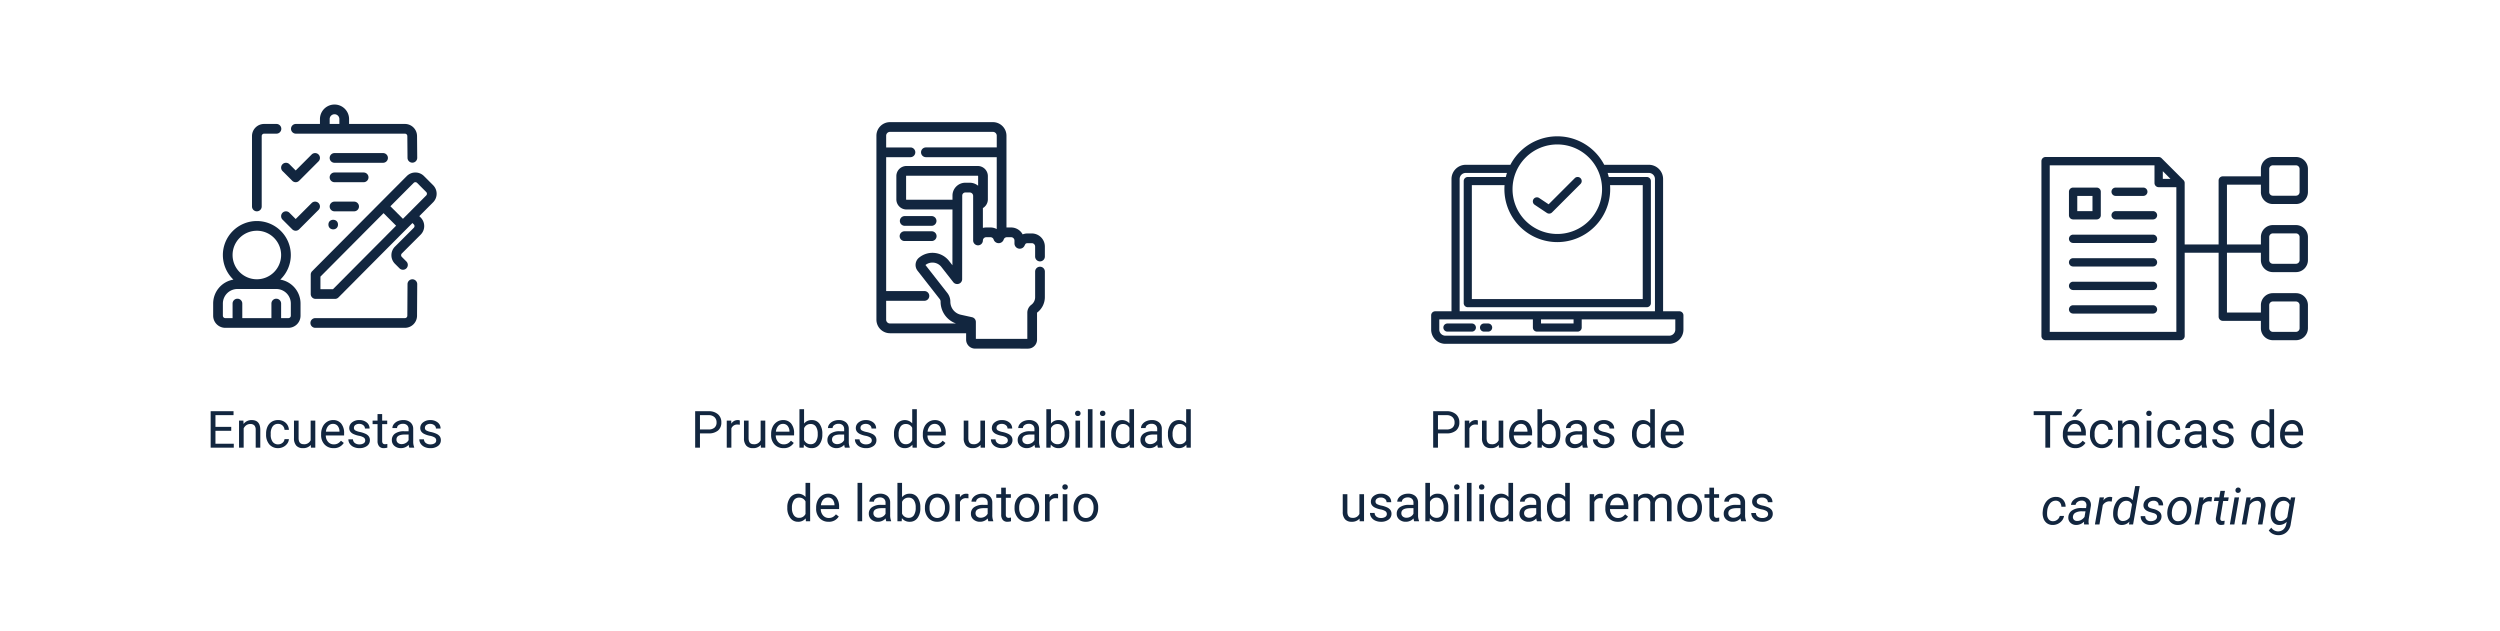 <svg xmlns="http://www.w3.org/2000/svg" xmlns:xlink="http://www.w3.org/1999/xlink" width="781" height="197" viewBox="0 0 781 197">
  <defs>
    <filter id="Trazado_634273" x="193" y="0" width="203" height="197" filterUnits="userSpaceOnUse">
      <feOffset dy="3" input="SourceAlpha"/>
      <feGaussianBlur stdDeviation="3" result="blur"/>
      <feFlood flood-opacity="0.161"/>
      <feComposite operator="in" in2="blur"/>
      <feComposite in="SourceGraphic"/>
    </filter>
    <filter id="Trazado_634270" x="385" y="0" width="203" height="197" filterUnits="userSpaceOnUse">
      <feOffset dy="3" input="SourceAlpha"/>
      <feGaussianBlur stdDeviation="3" result="blur-2"/>
      <feFlood flood-opacity="0.161"/>
      <feComposite operator="in" in2="blur-2"/>
      <feComposite in="SourceGraphic"/>
    </filter>
    <filter id="Trazado_634269" x="578" y="0" width="203" height="197" filterUnits="userSpaceOnUse">
      <feOffset dy="3" input="SourceAlpha"/>
      <feGaussianBlur stdDeviation="3" result="blur-3"/>
      <feFlood flood-opacity="0.161"/>
      <feComposite operator="in" in2="blur-3"/>
      <feComposite in="SourceGraphic"/>
    </filter>
    <filter id="Trazado_634275" x="0" y="0" width="203" height="197" filterUnits="userSpaceOnUse">
      <feOffset dy="3" input="SourceAlpha"/>
      <feGaussianBlur stdDeviation="3" result="blur-4"/>
      <feFlood flood-opacity="0.161"/>
      <feComposite operator="in" in2="blur-4"/>
      <feComposite in="SourceGraphic"/>
    </filter>
  </defs>
  <g id="Grupo_1034306" data-name="Grupo 1034306" transform="translate(-606 -6329.465)">
    <g transform="matrix(1, 0, 0, 1, 606, 6329.46)" filter="url(#Trazado_634273)">
      <path id="Trazado_634273-2" data-name="Trazado 634273" d="M13,0H172a13,13,0,0,1,13,13V166a13,13,0,0,1-13,13H13A13,13,0,0,1,0,166V13A13,13,0,0,1,13,0Z" transform="translate(202 6)" fill="#fff"/>
    </g>
    <g transform="matrix(1, 0, 0, 1, 606, 6329.46)" filter="url(#Trazado_634270)">
      <path id="Trazado_634270-2" data-name="Trazado 634270" d="M13,0H172a13,13,0,0,1,13,13V166a13,13,0,0,1-13,13H13A13,13,0,0,1,0,166V13A13,13,0,0,1,13,0Z" transform="translate(394 6)" fill="#fff"/>
    </g>
    <g transform="matrix(1, 0, 0, 1, 606, 6329.46)" filter="url(#Trazado_634269)">
      <path id="Trazado_634269-2" data-name="Trazado 634269" d="M13,0H172a13,13,0,0,1,13,13V166a13,13,0,0,1-13,13H13A13,13,0,0,1,0,166V13A13,13,0,0,1,13,0Z" transform="translate(587 6)" fill="#fff"/>
    </g>
    <path id="Trazado_634271" data-name="Trazado 634271" d="M35.223,10.547V15h-1.5V3.625h4.2a4.215,4.215,0,0,1,2.926.953A3.231,3.231,0,0,1,41.9,7.1a3.189,3.189,0,0,1-1.035,2.551,4.4,4.4,0,0,1-2.965.895Zm0-1.227h2.7a2.7,2.7,0,0,0,1.844-.567,2.075,2.075,0,0,0,.641-1.64,2.143,2.143,0,0,0-.641-1.628A2.525,2.525,0,0,0,38,4.852H35.223ZM47.676,7.844a4.331,4.331,0,0,0-.711-.055A1.9,1.9,0,0,0,45.035,9v6H43.59V6.547H45l.023.977a2.251,2.251,0,0,1,2.016-1.133,1.477,1.477,0,0,1,.641.109Zm6.547,6.32a3.07,3.07,0,0,1-2.477.992,2.628,2.628,0,0,1-2.059-.785,3.4,3.4,0,0,1-.715-2.324v-5.5h1.445v5.461q0,1.922,1.563,1.922a2.163,2.163,0,0,0,2.2-1.234V6.547h1.445V15H54.254Zm7.109.992a3.693,3.693,0,0,1-2.8-1.129,4.19,4.19,0,0,1-1.078-3.02v-.266a5.073,5.073,0,0,1,.48-2.246,3.748,3.748,0,0,1,1.344-1.547,3.378,3.378,0,0,1,1.871-.559,3.166,3.166,0,0,1,2.563,1.086,4.7,4.7,0,0,1,.914,3.109v.6H58.9a3,3,0,0,0,.73,2.02,2.3,2.3,0,0,0,1.777.77,2.517,2.517,0,0,0,1.3-.312,3.259,3.259,0,0,0,.93-.828l.883.688A3.55,3.55,0,0,1,61.332,15.156Zm-.18-7.578a1.928,1.928,0,0,0-1.469.637A3.1,3.1,0,0,0,58.949,10h4.234V9.891a2.753,2.753,0,0,0-.594-1.707A1.815,1.815,0,0,0,61.152,7.578Zm12.3,3.289a5.026,5.026,0,0,1-.891,3.113,2.846,2.846,0,0,1-2.391,1.176A2.947,2.947,0,0,1,67.7,14.023l-.07.977H66.3V3h1.445V7.477A2.93,2.93,0,0,1,70.16,6.391a2.863,2.863,0,0,1,2.418,1.164,5.177,5.177,0,0,1,.879,3.188ZM72.012,10.7a3.906,3.906,0,0,0-.57-2.281,1.888,1.888,0,0,0-1.641-.8,2.122,2.122,0,0,0-2.055,1.328V12.6a2.181,2.181,0,0,0,2.07,1.328,1.878,1.878,0,0,0,1.617-.8A4.153,4.153,0,0,0,72.012,10.7ZM80.5,15a3.036,3.036,0,0,1-.2-.891,3.225,3.225,0,0,1-2.406,1.047,2.984,2.984,0,0,1-2.051-.707,2.288,2.288,0,0,1-.8-1.793,2.39,2.39,0,0,1,1-2.051,4.733,4.733,0,0,1,2.824-.73H80.27V9.211A1.623,1.623,0,0,0,79.816,8a1.821,1.821,0,0,0-1.336-.449,2.108,2.108,0,0,0-1.3.391,1.151,1.151,0,0,0-.523.945H75.207a2,2,0,0,1,.449-1.223,3.066,3.066,0,0,1,1.219-.934,4.1,4.1,0,0,1,1.691-.344,3.342,3.342,0,0,1,2.289.73,2.635,2.635,0,0,1,.859,2.012v3.891a4.757,4.757,0,0,0,.3,1.852V15Zm-2.4-1.1a2.54,2.54,0,0,0,1.289-.352,2.127,2.127,0,0,0,.883-.914V10.9H79.137q-2.656,0-2.656,1.555a1.316,1.316,0,0,0,.453,1.063A1.742,1.742,0,0,0,78.1,13.9Zm10.8-1.141a1.064,1.064,0,0,0-.441-.91,4.249,4.249,0,0,0-1.539-.559,7.277,7.277,0,0,1-1.742-.562,2.479,2.479,0,0,1-.953-.781,1.869,1.869,0,0,1-.309-1.078A2.193,2.193,0,0,1,84.8,7.109a3.432,3.432,0,0,1,2.246-.719,3.532,3.532,0,0,1,2.332.742,2.357,2.357,0,0,1,.895,1.9H88.816a1.3,1.3,0,0,0-.5-1.023,1.888,1.888,0,0,0-1.27-.43,1.976,1.976,0,0,0-1.234.344,1.082,1.082,0,0,0-.445.9.877.877,0,0,0,.414.789,5.1,5.1,0,0,0,1.5.508,7.8,7.8,0,0,1,1.754.578,2.558,2.558,0,0,1,1,.809,1.988,1.988,0,0,1,.324,1.152,2.163,2.163,0,0,1-.906,1.816,3.8,3.8,0,0,1-2.352.684,4.257,4.257,0,0,1-1.8-.359,2.922,2.922,0,0,1-1.223-1,2.42,2.42,0,0,1-.441-1.395h1.445a1.5,1.5,0,0,0,.582,1.152,2.258,2.258,0,0,0,1.434.426,2.331,2.331,0,0,0,1.316-.332A1.02,1.02,0,0,0,88.9,12.758ZM95.84,10.7a4.952,4.952,0,0,1,.922-3.129,3.137,3.137,0,0,1,4.766-.168V3h1.445V15h-1.328l-.07-.906a2.943,2.943,0,0,1-2.414,1.063,2.887,2.887,0,0,1-2.395-1.2,5.008,5.008,0,0,1-.926-3.141Zm1.445.164a3.749,3.749,0,0,0,.594,2.25,1.92,1.92,0,0,0,1.641.813,2.108,2.108,0,0,0,2.008-1.234V8.813a2.125,2.125,0,0,0-1.992-1.2,1.929,1.929,0,0,0-1.656.82A4.128,4.128,0,0,0,97.285,10.867Zm11.438,4.289a3.693,3.693,0,0,1-2.8-1.129,4.19,4.19,0,0,1-1.078-3.02v-.266a5.073,5.073,0,0,1,.48-2.246,3.748,3.748,0,0,1,1.344-1.547,3.378,3.378,0,0,1,1.871-.559,3.166,3.166,0,0,1,2.563,1.086,4.7,4.7,0,0,1,.914,3.109v.6h-5.727a3,3,0,0,0,.73,2.02,2.3,2.3,0,0,0,1.777.77,2.517,2.517,0,0,0,1.3-.312,3.259,3.259,0,0,0,.93-.828l.883.688A3.55,3.55,0,0,1,108.723,15.156Zm-.18-7.578a1.928,1.928,0,0,0-1.469.637A3.1,3.1,0,0,0,106.34,10h4.234V9.891a2.753,2.753,0,0,0-.594-1.707A1.815,1.815,0,0,0,108.543,7.578ZM10.723,37.164a3.07,3.07,0,0,1-2.477.992,2.628,2.628,0,0,1-2.059-.785,3.4,3.4,0,0,1-.715-2.324v-5.5H6.918v5.461q0,1.922,1.563,1.922a2.163,2.163,0,0,0,2.2-1.234V29.547h1.445V38H10.754Zm8.523-1.406a1.064,1.064,0,0,0-.441-.91,4.249,4.249,0,0,0-1.539-.559,7.277,7.277,0,0,1-1.742-.562,2.479,2.479,0,0,1-.953-.781,1.869,1.869,0,0,1-.309-1.078,2.193,2.193,0,0,1,.879-1.758,3.432,3.432,0,0,1,2.246-.719,3.532,3.532,0,0,1,2.332.742,2.357,2.357,0,0,1,.895,1.9H19.16a1.3,1.3,0,0,0-.5-1.023,1.888,1.888,0,0,0-1.27-.43,1.976,1.976,0,0,0-1.234.344,1.082,1.082,0,0,0-.445.9.877.877,0,0,0,.414.789,5.1,5.1,0,0,0,1.5.508,7.8,7.8,0,0,1,1.754.578,2.558,2.558,0,0,1,1,.809,1.988,1.988,0,0,1,.324,1.152,2.163,2.163,0,0,1-.906,1.816,3.8,3.8,0,0,1-2.352.684,4.257,4.257,0,0,1-1.8-.359,2.922,2.922,0,0,1-1.223-1,2.42,2.42,0,0,1-.441-1.395h1.445A1.5,1.5,0,0,0,16,36.551a2.258,2.258,0,0,0,1.434.426,2.331,2.331,0,0,0,1.316-.332A1.02,1.02,0,0,0,19.246,35.758ZM27.793,38a3.036,3.036,0,0,1-.2-.891,3.225,3.225,0,0,1-2.406,1.047,2.984,2.984,0,0,1-2.051-.707,2.287,2.287,0,0,1-.8-1.793,2.39,2.39,0,0,1,1-2.051,4.733,4.733,0,0,1,2.824-.73h1.406v-.664A1.623,1.623,0,0,0,27.113,31a1.821,1.821,0,0,0-1.336-.449,2.108,2.108,0,0,0-1.3.391,1.151,1.151,0,0,0-.523.945H22.5a2,2,0,0,1,.449-1.223,3.066,3.066,0,0,1,1.219-.934,4.1,4.1,0,0,1,1.691-.344,3.342,3.342,0,0,1,2.289.73,2.635,2.635,0,0,1,.859,2.012v3.891a4.757,4.757,0,0,0,.3,1.852V38Zm-2.4-1.1a2.54,2.54,0,0,0,1.289-.352,2.127,2.127,0,0,0,.883-.914V33.9H26.434q-2.656,0-2.656,1.555a1.316,1.316,0,0,0,.453,1.063A1.742,1.742,0,0,0,25.395,36.9Zm13.039-3.031a5.026,5.026,0,0,1-.891,3.113,2.846,2.846,0,0,1-2.391,1.176,2.947,2.947,0,0,1-2.477-1.133l-.07.977H31.277V26h1.445v4.477a2.93,2.93,0,0,1,2.414-1.086,2.863,2.863,0,0,1,2.418,1.164,5.177,5.177,0,0,1,.879,3.188ZM36.988,33.7a3.906,3.906,0,0,0-.57-2.281,1.888,1.888,0,0,0-1.641-.8,2.122,2.122,0,0,0-2.055,1.328V35.6a2.181,2.181,0,0,0,2.07,1.328,1.878,1.878,0,0,0,1.617-.8A4.153,4.153,0,0,0,36.988,33.7ZM41.824,38H40.379V29.547h1.445ZM40.262,27.3a.863.863,0,0,1,.215-.594.807.807,0,0,1,.637-.242.819.819,0,0,1,.641.242.854.854,0,0,1,.219.594.826.826,0,0,1-.219.586.834.834,0,0,1-.641.234.821.821,0,0,1-.637-.234A.834.834,0,0,1,40.262,27.3ZM45.707,38H44.262V26h1.445Zm3.883,0H48.145V29.547H49.59ZM48.027,27.3a.863.863,0,0,1,.215-.594.807.807,0,0,1,.637-.242.819.819,0,0,1,.641.242.854.854,0,0,1,.219.594.826.826,0,0,1-.219.586.834.834,0,0,1-.641.234.821.821,0,0,1-.637-.234A.834.834,0,0,1,48.027,27.3Zm3.523,6.4a4.952,4.952,0,0,1,.922-3.129,3.137,3.137,0,0,1,4.766-.168V26h1.445V38H57.355l-.07-.906a2.943,2.943,0,0,1-2.414,1.063,2.887,2.887,0,0,1-2.395-1.2,5.008,5.008,0,0,1-.926-3.141ZM53,33.867a3.749,3.749,0,0,0,.594,2.25,1.919,1.919,0,0,0,1.641.813A2.108,2.108,0,0,0,57.238,35.7V31.813a2.125,2.125,0,0,0-1.992-1.2,1.929,1.929,0,0,0-1.656.82A4.128,4.128,0,0,0,53,33.867ZM66.145,38a3.036,3.036,0,0,1-.2-.891,3.225,3.225,0,0,1-2.406,1.047,2.984,2.984,0,0,1-2.051-.707,2.287,2.287,0,0,1-.8-1.793,2.39,2.39,0,0,1,1-2.051,4.733,4.733,0,0,1,2.824-.73h1.406v-.664A1.623,1.623,0,0,0,65.465,31a1.821,1.821,0,0,0-1.336-.449,2.107,2.107,0,0,0-1.3.391,1.151,1.151,0,0,0-.523.945H60.855a2,2,0,0,1,.449-1.223,3.066,3.066,0,0,1,1.219-.934,4.1,4.1,0,0,1,1.691-.344,3.342,3.342,0,0,1,2.289.73,2.635,2.635,0,0,1,.859,2.012v3.891a4.757,4.757,0,0,0,.3,1.852V38Zm-2.4-1.1a2.54,2.54,0,0,0,1.289-.352,2.127,2.127,0,0,0,.883-.914V33.9H64.785q-2.656,0-2.656,1.555a1.316,1.316,0,0,0,.453,1.063A1.742,1.742,0,0,0,63.746,36.9Zm5.531-3.2a4.952,4.952,0,0,1,.922-3.129,3.137,3.137,0,0,1,4.766-.168V26H76.41V38H75.082l-.07-.906A2.943,2.943,0,0,1,72.6,38.156a2.887,2.887,0,0,1-2.395-1.2,5.008,5.008,0,0,1-.926-3.141Zm1.445.164a3.749,3.749,0,0,0,.594,2.25,1.92,1.92,0,0,0,1.641.813A2.108,2.108,0,0,0,74.965,35.7V31.813a2.125,2.125,0,0,0-1.992-1.2,1.929,1.929,0,0,0-1.656.82A4.128,4.128,0,0,0,70.723,33.867ZM86.7,30.844a4.331,4.331,0,0,0-.711-.055A1.9,1.9,0,0,0,84.059,32v6H82.613V29.547H84.02l.023.977a2.251,2.251,0,0,1,2.016-1.133,1.477,1.477,0,0,1,.641.109Zm4.688,7.313a3.693,3.693,0,0,1-2.8-1.129,4.19,4.19,0,0,1-1.078-3.02v-.266a5.073,5.073,0,0,1,.48-2.246,3.748,3.748,0,0,1,1.344-1.547,3.378,3.378,0,0,1,1.871-.559,3.166,3.166,0,0,1,2.563,1.086,4.7,4.7,0,0,1,.914,3.109v.6H88.957a3,3,0,0,0,.73,2.02,2.3,2.3,0,0,0,1.777.77,2.517,2.517,0,0,0,1.3-.312,3.259,3.259,0,0,0,.93-.828l.883.688A3.55,3.55,0,0,1,91.387,38.156Zm-.18-7.578a1.928,1.928,0,0,0-1.469.637A3.1,3.1,0,0,0,89,33h4.234v-.109a2.753,2.753,0,0,0-.594-1.707A1.815,1.815,0,0,0,91.207,30.578Zm6.508-1.031.039.938a3.122,3.122,0,0,1,2.508-1.094,2.417,2.417,0,0,1,2.414,1.359,3.2,3.2,0,0,1,1.1-.984,3.242,3.242,0,0,1,1.6-.375q2.781,0,2.828,2.945V38h-1.445V32.422a1.941,1.941,0,0,0-.414-1.355,1.823,1.823,0,0,0-1.391-.449,1.916,1.916,0,0,0-1.336.48A1.949,1.949,0,0,0,103,32.391V38h-1.453V32.461a1.613,1.613,0,0,0-1.8-1.844,1.934,1.934,0,0,0-1.945,1.211V38H96.348V29.547ZM110,33.7a4.993,4.993,0,0,1,.488-2.234,3.643,3.643,0,0,1,1.359-1.531,3.7,3.7,0,0,1,1.988-.539,3.565,3.565,0,0,1,2.793,1.2,4.6,4.6,0,0,1,1.066,3.18v.1a5.036,5.036,0,0,1-.473,2.215,3.589,3.589,0,0,1-1.352,1.527,3.743,3.743,0,0,1-2.02.547,3.556,3.556,0,0,1-2.785-1.2A4.575,4.575,0,0,1,110,33.8Zm1.453.172a3.616,3.616,0,0,0,.652,2.258,2.211,2.211,0,0,0,3.5-.012,3.955,3.955,0,0,0,.648-2.418,3.61,3.61,0,0,0-.66-2.254,2.1,2.1,0,0,0-1.754-.863,2.075,2.075,0,0,0-1.727.852A3.925,3.925,0,0,0,111.449,33.867ZM121.465,27.5v2.047h1.578v1.117h-1.578v5.249a1.173,1.173,0,0,0,.211.763.888.888,0,0,0,.719.254,3.5,3.5,0,0,0,.688-.094V38a4.215,4.215,0,0,1-1.109.155,1.8,1.8,0,0,1-1.461-.586,2.517,2.517,0,0,1-.492-1.664V30.664H118.48V29.547h1.539V27.5ZM129.949,38a3.036,3.036,0,0,1-.2-.891,3.225,3.225,0,0,1-2.406,1.047,2.984,2.984,0,0,1-2.051-.707,2.288,2.288,0,0,1-.8-1.793,2.39,2.39,0,0,1,1-2.051,4.733,4.733,0,0,1,2.824-.73h1.406v-.664A1.623,1.623,0,0,0,129.27,31a1.821,1.821,0,0,0-1.336-.449,2.108,2.108,0,0,0-1.3.391,1.151,1.151,0,0,0-.523.945H124.66a2,2,0,0,1,.449-1.223,3.066,3.066,0,0,1,1.219-.934,4.1,4.1,0,0,1,1.691-.344,3.342,3.342,0,0,1,2.289.73,2.635,2.635,0,0,1,.859,2.012v3.891a4.757,4.757,0,0,0,.3,1.852V38Zm-2.4-1.1a2.54,2.54,0,0,0,1.289-.352,2.127,2.127,0,0,0,.883-.914V33.9H128.59q-2.656,0-2.656,1.555a1.316,1.316,0,0,0,.453,1.063A1.742,1.742,0,0,0,127.551,36.9Zm10.8-1.141a1.064,1.064,0,0,0-.441-.91,4.249,4.249,0,0,0-1.539-.559,7.277,7.277,0,0,1-1.742-.562,2.479,2.479,0,0,1-.953-.781,1.869,1.869,0,0,1-.309-1.078,2.193,2.193,0,0,1,.879-1.758,3.432,3.432,0,0,1,2.246-.719,3.532,3.532,0,0,1,2.332.742,2.357,2.357,0,0,1,.895,1.9H138.27a1.3,1.3,0,0,0-.5-1.023,1.888,1.888,0,0,0-1.27-.43,1.976,1.976,0,0,0-1.234.344,1.082,1.082,0,0,0-.445.9.877.877,0,0,0,.414.789,5.1,5.1,0,0,0,1.5.508,7.8,7.8,0,0,1,1.754.578,2.558,2.558,0,0,1,1,.809,1.988,1.988,0,0,1,.324,1.152,2.163,2.163,0,0,1-.906,1.816,3.8,3.8,0,0,1-2.352.684,4.257,4.257,0,0,1-1.8-.359,2.922,2.922,0,0,1-1.223-1,2.42,2.42,0,0,1-.441-1.395h1.445a1.5,1.5,0,0,0,.582,1.152,2.258,2.258,0,0,0,1.434.426,2.331,2.331,0,0,0,1.316-.332A1.02,1.02,0,0,0,138.355,35.758Z" transform="translate(1020 6454.309)" fill="#12263f"/>
    <path id="Trazado_634272" data-name="Trazado 634272" d="M47.617,4.852H43.961V15H42.469V4.852H38.82V3.625h8.8Zm4.2,10.3a3.693,3.693,0,0,1-2.8-1.129,4.19,4.19,0,0,1-1.078-3.02v-.266a5.073,5.073,0,0,1,.48-2.246,3.748,3.748,0,0,1,1.344-1.547,3.378,3.378,0,0,1,1.871-.559A3.166,3.166,0,0,1,54.2,7.477a4.7,4.7,0,0,1,.914,3.109v.6H49.383a3,3,0,0,0,.73,2.02,2.3,2.3,0,0,0,1.777.77,2.517,2.517,0,0,0,1.3-.312,3.259,3.259,0,0,0,.93-.828l.883.688A3.55,3.55,0,0,1,51.813,15.156Zm-.18-7.578a1.928,1.928,0,0,0-1.469.637A3.1,3.1,0,0,0,49.43,10h4.234V9.891a2.753,2.753,0,0,0-.594-1.707A1.815,1.815,0,0,0,51.633,7.578ZM52.336,3h1.75L51.992,5.3l-1.164,0Zm7.836,10.977a2.082,2.082,0,0,0,1.352-.469,1.649,1.649,0,0,0,.641-1.172h1.367a2.621,2.621,0,0,1-.5,1.383,3.293,3.293,0,0,1-1.23,1.047,3.55,3.55,0,0,1-1.629.391A3.482,3.482,0,0,1,57.426,14a4.59,4.59,0,0,1-1.02-3.152v-.242a5.089,5.089,0,0,1,.453-2.2,3.451,3.451,0,0,1,1.3-1.492,3.7,3.7,0,0,1,2-.531,3.39,3.39,0,0,1,2.363.852,3.043,3.043,0,0,1,1,2.211H62.164a1.992,1.992,0,0,0-.621-1.348,1.932,1.932,0,0,0-1.379-.527,2.023,2.023,0,0,0-1.707.793,3.724,3.724,0,0,0-.605,2.293v.273a3.65,3.65,0,0,0,.6,2.25A2.033,2.033,0,0,0,60.172,13.977Zm6.352-7.43.047,1.063A3.08,3.08,0,0,1,69.1,6.391q2.68,0,2.7,3.023V15H70.359V9.406a1.946,1.946,0,0,0-.418-1.352,1.675,1.675,0,0,0-1.277-.437,2.086,2.086,0,0,0-1.234.375,2.546,2.546,0,0,0-.828.984V15H65.156V6.547ZM75.555,15H74.109V6.547h1.445ZM73.992,4.3a.863.863,0,0,1,.215-.594.807.807,0,0,1,.637-.242.819.819,0,0,1,.641.242A.854.854,0,0,1,75.7,4.3a.826.826,0,0,1-.219.586.834.834,0,0,1-.641.234.821.821,0,0,1-.637-.234A.834.834,0,0,1,73.992,4.3Zm7.266,9.672a2.082,2.082,0,0,0,1.352-.469,1.649,1.649,0,0,0,.641-1.172h1.367a2.621,2.621,0,0,1-.5,1.383,3.293,3.293,0,0,1-1.23,1.047,3.55,3.55,0,0,1-1.629.391A3.482,3.482,0,0,1,78.512,14a4.59,4.59,0,0,1-1.02-3.152v-.242a5.089,5.089,0,0,1,.453-2.2,3.451,3.451,0,0,1,1.3-1.492,3.7,3.7,0,0,1,2-.531,3.39,3.39,0,0,1,2.363.852,3.043,3.043,0,0,1,1,2.211H83.25a1.992,1.992,0,0,0-.621-1.348,1.932,1.932,0,0,0-1.379-.527,2.023,2.023,0,0,0-1.707.793,3.724,3.724,0,0,0-.605,2.293v.273a3.65,3.65,0,0,0,.6,2.25A2.033,2.033,0,0,0,81.258,13.977ZM91.461,15a3.036,3.036,0,0,1-.2-.891,3.225,3.225,0,0,1-2.406,1.047,2.984,2.984,0,0,1-2.051-.707,2.288,2.288,0,0,1-.8-1.793,2.39,2.39,0,0,1,1-2.051,4.733,4.733,0,0,1,2.824-.73h1.406V9.211A1.623,1.623,0,0,0,90.781,8a1.821,1.821,0,0,0-1.336-.449,2.108,2.108,0,0,0-1.3.391,1.151,1.151,0,0,0-.523.945H86.172a2,2,0,0,1,.449-1.223,3.066,3.066,0,0,1,1.219-.934,4.1,4.1,0,0,1,1.691-.344,3.342,3.342,0,0,1,2.289.73,2.635,2.635,0,0,1,.859,2.012v3.891a4.757,4.757,0,0,0,.3,1.852V15Zm-2.4-1.1a2.54,2.54,0,0,0,1.289-.352,2.127,2.127,0,0,0,.883-.914V10.9H90.1q-2.656,0-2.656,1.555a1.316,1.316,0,0,0,.453,1.063A1.742,1.742,0,0,0,89.063,13.9Zm10.8-1.141a1.064,1.064,0,0,0-.441-.91,4.249,4.249,0,0,0-1.539-.559,7.277,7.277,0,0,1-1.742-.562,2.479,2.479,0,0,1-.953-.781,1.869,1.869,0,0,1-.309-1.078,2.193,2.193,0,0,1,.879-1.758,3.432,3.432,0,0,1,2.246-.719,3.532,3.532,0,0,1,2.332.742,2.357,2.357,0,0,1,.895,1.9H99.781a1.3,1.3,0,0,0-.5-1.023,1.888,1.888,0,0,0-1.27-.43,1.976,1.976,0,0,0-1.234.344,1.082,1.082,0,0,0-.445.9.877.877,0,0,0,.414.789,5.1,5.1,0,0,0,1.5.508,7.8,7.8,0,0,1,1.754.578,2.558,2.558,0,0,1,1,.809,1.988,1.988,0,0,1,.324,1.152,2.163,2.163,0,0,1-.906,1.816,3.8,3.8,0,0,1-2.352.684,4.257,4.257,0,0,1-1.8-.359,2.922,2.922,0,0,1-1.223-1,2.42,2.42,0,0,1-.441-1.395h1.445a1.5,1.5,0,0,0,.582,1.152,2.258,2.258,0,0,0,1.434.426,2.331,2.331,0,0,0,1.316-.332A1.02,1.02,0,0,0,99.867,12.758ZM106.8,10.7a4.952,4.952,0,0,1,.922-3.129,3.137,3.137,0,0,1,4.766-.168V3h1.445V15h-1.328l-.07-.906a2.943,2.943,0,0,1-2.414,1.063,2.887,2.887,0,0,1-2.395-1.2,5.008,5.008,0,0,1-.926-3.141Zm1.445.164a3.749,3.749,0,0,0,.594,2.25,1.92,1.92,0,0,0,1.641.813,2.108,2.108,0,0,0,2.008-1.234V8.813a2.125,2.125,0,0,0-1.992-1.2,1.929,1.929,0,0,0-1.656.82A4.128,4.128,0,0,0,108.25,10.867Zm11.438,4.289a3.693,3.693,0,0,1-2.8-1.129,4.19,4.19,0,0,1-1.078-3.02v-.266a5.073,5.073,0,0,1,.48-2.246,3.748,3.748,0,0,1,1.344-1.547,3.378,3.378,0,0,1,1.871-.559,3.166,3.166,0,0,1,2.563,1.086,4.7,4.7,0,0,1,.914,3.109v.6h-5.727a3,3,0,0,0,.73,2.02,2.3,2.3,0,0,0,1.777.77,2.517,2.517,0,0,0,1.3-.312,3.259,3.259,0,0,0,.93-.828l.883.688A3.55,3.55,0,0,1,119.688,15.156Zm-.18-7.578a1.928,1.928,0,0,0-1.469.637A3.1,3.1,0,0,0,117.3,10h4.234V9.891a2.753,2.753,0,0,0-.594-1.707A1.815,1.815,0,0,0,119.508,7.578ZM44.8,37.984a2.145,2.145,0,0,0,1.367-.441,2.1,2.1,0,0,0,.8-1.2l1.336-.008a3.014,3.014,0,0,1-.637,1.453,3.68,3.68,0,0,1-2.926,1.367,3.017,3.017,0,0,1-1.785-.551,3.084,3.084,0,0,1-1.074-1.492,4.972,4.972,0,0,1-.234-2.152l.039-.391a5.605,5.605,0,0,1,.711-2.18,4.11,4.11,0,0,1,1.469-1.5,3.648,3.648,0,0,1,2-.5,2.857,2.857,0,0,1,2.125.891,3.08,3.08,0,0,1,.8,2.18l-1.32-.008A2.029,2.029,0,0,0,47,32.113a1.607,1.607,0,0,0-1.2-.543,2.254,2.254,0,0,0-1.832.82,4.3,4.3,0,0,0-.91,2.359l-.023.2a6.776,6.776,0,0,0-.016,1.031,2.355,2.355,0,0,0,.516,1.445A1.656,1.656,0,0,0,44.8,37.984ZM54.6,39a1.894,1.894,0,0,1-.055-.445l.023-.445A3.465,3.465,0,0,1,52.1,39.156a2.526,2.526,0,0,1-1.816-.707,2.14,2.14,0,0,1-.637-1.73,2.6,2.6,0,0,1,1.176-2.1,5.005,5.005,0,0,1,2.887-.754l1.477.008.094-.672a1.545,1.545,0,0,0-.293-1.2,1.414,1.414,0,0,0-1.113-.457,2.181,2.181,0,0,0-1.285.355,1.513,1.513,0,0,0-.684.98l-1.422.008a2.266,2.266,0,0,1,.578-1.316,3.363,3.363,0,0,1,1.3-.891,4.215,4.215,0,0,1,1.648-.3,2.8,2.8,0,0,1,2.055.8,2.484,2.484,0,0,1,.617,2.043L56,37.414l-.039.6a2.949,2.949,0,0,0,.094.852L56.039,39Zm-2.219-1.094a2.466,2.466,0,0,0,1.285-.324,3.254,3.254,0,0,0,1.043-.941l.3-1.742-1.07-.008a4.054,4.054,0,0,0-2.047.422,1.554,1.554,0,0,0-.8,1.2,1.21,1.21,0,0,0,.277.988A1.321,1.321,0,0,0,52.383,37.906Zm10.828-6.07-.664-.07a2.42,2.42,0,0,0-2.141,1.227L59.367,39H57.953l1.469-8.453,1.367-.008-.211.984A2.527,2.527,0,0,1,62.7,30.375a2.594,2.594,0,0,1,.672.117Zm.477,2.922A6.578,6.578,0,0,1,64.4,32.43a4.03,4.03,0,0,1,1.367-1.555,3.127,3.127,0,0,1,1.789-.492,2.64,2.64,0,0,1,2.172,1.031L70.539,27h1.414L69.875,39H68.586l.148-.906a3.116,3.116,0,0,1-2.469,1.063,2.335,2.335,0,0,1-1.867-.918,4,4,0,0,1-.75-2.379A7.6,7.6,0,0,1,63.688,34.758Zm1.359.808a2.929,2.929,0,0,0,.4,1.732,1.437,1.437,0,0,0,1.234.632,2.554,2.554,0,0,0,2.18-1.233l.672-3.9a1.754,1.754,0,0,0-1.7-1.186,2.143,2.143,0,0,0-1.473.5,3.256,3.256,0,0,0-.969,1.475A6.082,6.082,0,0,0,65.047,35.565Zm12.3,1.146q.117-.875-.961-1.234l-1.469-.43q-1.859-.641-1.8-2.125a2.341,2.341,0,0,1,1.02-1.832,3.631,3.631,0,0,1,2.27-.7,3.027,3.027,0,0,1,2.082.746,2.363,2.363,0,0,1,.77,1.9l-1.406-.008a1.319,1.319,0,0,0-.4-1.031,1.576,1.576,0,0,0-1.1-.414,2.059,2.059,0,0,0-1.266.359,1.316,1.316,0,0,0-.57.922q-.1.734.9,1.07l.711.2a4.577,4.577,0,0,1,2.063.977A1.865,1.865,0,0,1,78.75,36.6a2.37,2.37,0,0,1-.516,1.375,2.948,2.948,0,0,1-1.25.895,4.18,4.18,0,0,1-1.664.285,3.3,3.3,0,0,1-2.219-.785,2.427,2.427,0,0,1-.844-1.98l1.414.008a1.5,1.5,0,0,0,.453,1.141,1.732,1.732,0,0,0,1.242.43,2.436,2.436,0,0,0,1.336-.324A1.247,1.247,0,0,0,77.344,36.711Zm7.539-6.32a3.047,3.047,0,0,1,1.82.578,3.285,3.285,0,0,1,1.121,1.551,4.8,4.8,0,0,1,.246,2.16l-.016.172a5.685,5.685,0,0,1-.734,2.23A4.309,4.309,0,0,1,85.8,38.633a3.7,3.7,0,0,1-2.039.523,3.052,3.052,0,0,1-1.816-.578,3.21,3.21,0,0,1-1.113-1.531,4.931,4.931,0,0,1-.25-2.133,5.76,5.76,0,0,1,.711-2.359,4.409,4.409,0,0,1,1.527-1.621A3.652,3.652,0,0,1,84.883,30.391Zm-2.875,4.531a4.8,4.8,0,0,0,0,1.023,2.507,2.507,0,0,0,.551,1.469,1.653,1.653,0,0,0,1.262.57,2.253,2.253,0,0,0,1.3-.348,2.919,2.919,0,0,0,1-1.121,4.721,4.721,0,0,0,.523-1.664,7.5,7.5,0,0,0,.023-1.211,2.6,2.6,0,0,0-.57-1.492,1.69,1.69,0,0,0-1.266-.578,2.3,2.3,0,0,0-1.859.859,4.245,4.245,0,0,0-.945,2.313Zm12.367-3.086-.664-.07a2.42,2.42,0,0,0-2.141,1.227L90.531,39H89.117l1.469-8.453,1.367-.008-.211.984a2.527,2.527,0,0,1,2.117-1.148,2.594,2.594,0,0,1,.672.117Zm4.2-3.336-.359,2.047H99.75l-.2,1.117H98.023l-.883,5.258a1.833,1.833,0,0,0-.008.375.6.6,0,0,0,.664.609,4.05,4.05,0,0,0,.688-.078l-.109,1.18a3.847,3.847,0,0,1-1.031.141,1.476,1.476,0,0,1-1.266-.621A2.4,2.4,0,0,1,95.75,36.9l.859-5.234H95.117l.2-1.117H96.8l.359-2.047ZM101.516,39h-1.406l1.469-8.453h1.406Zm1.164-11.539a.774.774,0,0,1,.6.215.8.8,0,0,1,.238.605.834.834,0,0,1-.836.852.779.779,0,0,1-.6-.211.764.764,0,0,1-.227-.594.886.886,0,0,1,.234-.609A.826.826,0,0,1,102.68,27.461Zm3.953,3.078-.2,1.07a3.333,3.333,0,0,1,2.594-1.219,2.1,2.1,0,0,1,1.766.828,3.217,3.217,0,0,1,.422,2.242L110.289,39h-1.414l.93-5.557a2.962,2.962,0,0,0,.008-.71,1.168,1.168,0,0,0-1.289-1.116,2.661,2.661,0,0,0-2.234,1.358L105.242,39h-1.414l1.469-8.453Zm6.25,4.219a6.889,6.889,0,0,1,.746-2.4,3.9,3.9,0,0,1,1.359-1.508,3.151,3.151,0,0,1,1.754-.465,2.6,2.6,0,0,1,2.219,1.109l.281-.945h1.3l-1.406,8.273a4.113,4.113,0,0,1-1.312,2.59,3.7,3.7,0,0,1-2.68.926,3.8,3.8,0,0,1-1.645-.406,3.127,3.127,0,0,1-1.238-1.07l.8-.867a2.536,2.536,0,0,0,3.73.6,2.9,2.9,0,0,0,.926-1.687l.156-.75a3.2,3.2,0,0,1-2.414,1,2.486,2.486,0,0,1-1.371-.426,2.589,2.589,0,0,1-.9-1.164,4.759,4.759,0,0,1-.352-1.7A8.734,8.734,0,0,1,112.883,34.758Zm1.367.8a2.974,2.974,0,0,0,.387,1.728,1.461,1.461,0,0,0,1.238.644,2.561,2.561,0,0,0,2.18-1.241l.664-3.878a1.776,1.776,0,0,0-1.7-1.2,2.194,2.194,0,0,0-1.887.936,4.878,4.878,0,0,0-.871,2.614Z" transform="translate(1202.5 6454.309)" fill="#12263f"/>
    <path id="Trazado_634274" data-name="Trazado 634274" d="M8.293,10.547V15h-1.5V3.625h4.2a4.215,4.215,0,0,1,2.926.953A3.231,3.231,0,0,1,14.973,7.1a3.189,3.189,0,0,1-1.035,2.551,4.4,4.4,0,0,1-2.965.895Zm0-1.227h2.7a2.7,2.7,0,0,0,1.844-.567,2.075,2.075,0,0,0,.641-1.64,2.143,2.143,0,0,0-.641-1.628,2.525,2.525,0,0,0-1.758-.634H8.293ZM20.746,7.844a4.331,4.331,0,0,0-.711-.055A1.9,1.9,0,0,0,18.105,9v6H16.66V6.547h1.406l.023.977a2.251,2.251,0,0,1,2.016-1.133,1.477,1.477,0,0,1,.641.109Zm6.547,6.32a3.07,3.07,0,0,1-2.477.992,2.628,2.628,0,0,1-2.059-.785,3.4,3.4,0,0,1-.715-2.324v-5.5h1.445v5.461q0,1.922,1.563,1.922a2.163,2.163,0,0,0,2.2-1.234V6.547H28.7V15H27.324Zm7.109.992a3.693,3.693,0,0,1-2.8-1.129,4.19,4.19,0,0,1-1.078-3.02v-.266a5.073,5.073,0,0,1,.48-2.246,3.748,3.748,0,0,1,1.344-1.547,3.378,3.378,0,0,1,1.871-.559,3.166,3.166,0,0,1,2.563,1.086,4.7,4.7,0,0,1,.914,3.109v.6H31.973a3,3,0,0,0,.73,2.02,2.3,2.3,0,0,0,1.777.77,2.517,2.517,0,0,0,1.3-.312,3.259,3.259,0,0,0,.93-.828l.883.688A3.55,3.55,0,0,1,34.4,15.156Zm-.18-7.578a1.928,1.928,0,0,0-1.469.637A3.1,3.1,0,0,0,32.02,10h4.234V9.891a2.753,2.753,0,0,0-.594-1.707A1.815,1.815,0,0,0,34.223,7.578Zm12.3,3.289a5.026,5.026,0,0,1-.891,3.113,2.846,2.846,0,0,1-2.391,1.176,2.947,2.947,0,0,1-2.477-1.133L40.7,15H39.371V3h1.445V7.477A2.93,2.93,0,0,1,43.23,6.391a2.863,2.863,0,0,1,2.418,1.164,5.177,5.177,0,0,1,.879,3.188ZM45.082,10.7a3.906,3.906,0,0,0-.57-2.281,1.888,1.888,0,0,0-1.641-.8,2.122,2.122,0,0,0-2.055,1.328V12.6a2.181,2.181,0,0,0,2.07,1.328,1.878,1.878,0,0,0,1.617-.8A4.153,4.153,0,0,0,45.082,10.7ZM53.566,15a3.036,3.036,0,0,1-.2-.891,3.225,3.225,0,0,1-2.406,1.047,2.984,2.984,0,0,1-2.051-.707,2.287,2.287,0,0,1-.8-1.793,2.39,2.39,0,0,1,1-2.051,4.733,4.733,0,0,1,2.824-.73H53.34V9.211A1.623,1.623,0,0,0,52.887,8a1.821,1.821,0,0,0-1.336-.449,2.107,2.107,0,0,0-1.3.391,1.151,1.151,0,0,0-.523.945H48.277a2,2,0,0,1,.449-1.223,3.066,3.066,0,0,1,1.219-.934,4.1,4.1,0,0,1,1.691-.344,3.342,3.342,0,0,1,2.289.73,2.635,2.635,0,0,1,.859,2.012v3.891a4.757,4.757,0,0,0,.3,1.852V15Zm-2.4-1.1a2.54,2.54,0,0,0,1.289-.352,2.127,2.127,0,0,0,.883-.914V10.9H52.207q-2.656,0-2.656,1.555A1.316,1.316,0,0,0,50,13.516,1.742,1.742,0,0,0,51.168,13.9Zm10.8-1.141a1.064,1.064,0,0,0-.441-.91,4.249,4.249,0,0,0-1.539-.559,7.277,7.277,0,0,1-1.742-.562,2.479,2.479,0,0,1-.953-.781,1.869,1.869,0,0,1-.309-1.078,2.193,2.193,0,0,1,.879-1.758,3.432,3.432,0,0,1,2.246-.719,3.532,3.532,0,0,1,2.332.742,2.357,2.357,0,0,1,.895,1.9H61.887a1.3,1.3,0,0,0-.5-1.023,1.888,1.888,0,0,0-1.27-.43,1.976,1.976,0,0,0-1.234.344,1.082,1.082,0,0,0-.445.9.877.877,0,0,0,.414.789,5.1,5.1,0,0,0,1.5.508A7.8,7.8,0,0,1,62.1,10.7a2.558,2.558,0,0,1,1,.809,1.988,1.988,0,0,1,.324,1.152,2.163,2.163,0,0,1-.906,1.816,3.8,3.8,0,0,1-2.352.684,4.257,4.257,0,0,1-1.8-.359,2.922,2.922,0,0,1-1.223-1A2.42,2.42,0,0,1,56.7,12.4h1.445a1.5,1.5,0,0,0,.582,1.152,2.258,2.258,0,0,0,1.434.426,2.331,2.331,0,0,0,1.316-.332A1.02,1.02,0,0,0,61.973,12.758ZM68.91,10.7a4.952,4.952,0,0,1,.922-3.129A3.137,3.137,0,0,1,74.6,7.406V3h1.445V15H74.715l-.07-.906a2.943,2.943,0,0,1-2.414,1.063,2.887,2.887,0,0,1-2.395-1.2,5.008,5.008,0,0,1-.926-3.141Zm1.445.164a3.749,3.749,0,0,0,.594,2.25,1.92,1.92,0,0,0,1.641.813A2.108,2.108,0,0,0,74.6,12.7V8.813a2.125,2.125,0,0,0-1.992-1.2,1.929,1.929,0,0,0-1.656.82A4.128,4.128,0,0,0,70.355,10.867Zm11.438,4.289A3.693,3.693,0,0,1,79,14.027a4.19,4.19,0,0,1-1.078-3.02v-.266A5.073,5.073,0,0,1,78.4,8.5a3.748,3.748,0,0,1,1.344-1.547,3.378,3.378,0,0,1,1.871-.559,3.166,3.166,0,0,1,2.563,1.086,4.7,4.7,0,0,1,.914,3.109v.6H79.363a3,3,0,0,0,.73,2.02,2.3,2.3,0,0,0,1.777.77,2.517,2.517,0,0,0,1.3-.312,3.259,3.259,0,0,0,.93-.828l.883.688A3.55,3.55,0,0,1,81.793,15.156Zm-.18-7.578a1.928,1.928,0,0,0-1.469.637A3.1,3.1,0,0,0,79.41,10h4.234V9.891a2.753,2.753,0,0,0-.594-1.707A1.815,1.815,0,0,0,81.613,7.578Zm14.328,6.586a3.07,3.07,0,0,1-2.477.992,2.628,2.628,0,0,1-2.059-.785,3.4,3.4,0,0,1-.715-2.324v-5.5h1.445v5.461q0,1.922,1.563,1.922A2.163,2.163,0,0,0,95.9,12.7V6.547h1.445V15H95.973Zm8.523-1.406a1.064,1.064,0,0,0-.441-.91,4.249,4.249,0,0,0-1.539-.559,7.277,7.277,0,0,1-1.742-.562,2.479,2.479,0,0,1-.953-.781,1.869,1.869,0,0,1-.309-1.078,2.193,2.193,0,0,1,.879-1.758,3.432,3.432,0,0,1,2.246-.719,3.532,3.532,0,0,1,2.332.742,2.357,2.357,0,0,1,.895,1.9h-1.453a1.3,1.3,0,0,0-.5-1.023,1.888,1.888,0,0,0-1.27-.43,1.976,1.976,0,0,0-1.234.344,1.082,1.082,0,0,0-.445.9.877.877,0,0,0,.414.789,5.1,5.1,0,0,0,1.5.508,7.8,7.8,0,0,1,1.754.578,2.558,2.558,0,0,1,1,.809,1.988,1.988,0,0,1,.324,1.152A2.163,2.163,0,0,1,105,14.473a3.8,3.8,0,0,1-2.352.684,4.257,4.257,0,0,1-1.8-.359,2.922,2.922,0,0,1-1.223-1,2.42,2.42,0,0,1-.441-1.395h1.445a1.5,1.5,0,0,0,.582,1.152,2.258,2.258,0,0,0,1.434.426,2.331,2.331,0,0,0,1.316-.332A1.02,1.02,0,0,0,104.465,12.758ZM113.012,15a3.036,3.036,0,0,1-.2-.891,3.225,3.225,0,0,1-2.406,1.047,2.984,2.984,0,0,1-2.051-.707,2.288,2.288,0,0,1-.8-1.793,2.39,2.39,0,0,1,1-2.051,4.733,4.733,0,0,1,2.824-.73h1.406V9.211A1.623,1.623,0,0,0,112.332,8,1.821,1.821,0,0,0,111,7.555a2.108,2.108,0,0,0-1.3.391,1.151,1.151,0,0,0-.523.945h-1.453a2,2,0,0,1,.449-1.223,3.066,3.066,0,0,1,1.219-.934,4.1,4.1,0,0,1,1.691-.344,3.342,3.342,0,0,1,2.289.73,2.635,2.635,0,0,1,.859,2.012v3.891a4.757,4.757,0,0,0,.3,1.852V15Zm-2.4-1.1a2.54,2.54,0,0,0,1.289-.352,2.127,2.127,0,0,0,.883-.914V10.9h-1.133Q109,10.9,109,12.453a1.316,1.316,0,0,0,.453,1.063A1.742,1.742,0,0,0,110.613,13.9Zm13.039-3.031a5.026,5.026,0,0,1-.891,3.113,2.846,2.846,0,0,1-2.391,1.176,2.947,2.947,0,0,1-2.477-1.133l-.07.977H116.5V3h1.445V7.477a2.93,2.93,0,0,1,2.414-1.086,2.863,2.863,0,0,1,2.418,1.164,5.177,5.177,0,0,1,.879,3.188Zm-1.445-.164a3.906,3.906,0,0,0-.57-2.281,1.888,1.888,0,0,0-1.641-.8,2.122,2.122,0,0,0-2.055,1.328V12.6a2.181,2.181,0,0,0,2.07,1.328,1.878,1.878,0,0,0,1.617-.8A4.153,4.153,0,0,0,122.207,10.7Zm4.836,4.3H125.6V6.547h1.445ZM125.48,4.3a.863.863,0,0,1,.215-.594.807.807,0,0,1,.637-.242.819.819,0,0,1,.641.242.854.854,0,0,1,.219.594.826.826,0,0,1-.219.586.834.834,0,0,1-.641.234.821.821,0,0,1-.637-.234A.834.834,0,0,1,125.48,4.3ZM130.926,15H129.48V3h1.445Zm3.883,0h-1.445V6.547h1.445ZM133.246,4.3a.863.863,0,0,1,.215-.594.807.807,0,0,1,.637-.242.819.819,0,0,1,.641.242.854.854,0,0,1,.219.594.826.826,0,0,1-.219.586.834.834,0,0,1-.641.234.821.821,0,0,1-.637-.234A.834.834,0,0,1,133.246,4.3Zm3.523,6.4a4.952,4.952,0,0,1,.922-3.129,3.137,3.137,0,0,1,4.766-.168V3H143.9V15h-1.328l-.07-.906a2.943,2.943,0,0,1-2.414,1.063,2.887,2.887,0,0,1-2.395-1.2,5.008,5.008,0,0,1-.926-3.141Zm1.445.164a3.749,3.749,0,0,0,.594,2.25,1.919,1.919,0,0,0,1.641.813,2.108,2.108,0,0,0,2.008-1.234V8.813a2.125,2.125,0,0,0-1.992-1.2,1.929,1.929,0,0,0-1.656.82A4.128,4.128,0,0,0,138.215,10.867ZM151.363,15a3.036,3.036,0,0,1-.2-.891,3.225,3.225,0,0,1-2.406,1.047,2.984,2.984,0,0,1-2.051-.707,2.287,2.287,0,0,1-.8-1.793,2.39,2.39,0,0,1,1-2.051,4.733,4.733,0,0,1,2.824-.73h1.406V9.211A1.623,1.623,0,0,0,150.684,8a1.821,1.821,0,0,0-1.336-.449,2.107,2.107,0,0,0-1.3.391,1.151,1.151,0,0,0-.523.945h-1.453a2,2,0,0,1,.449-1.223,3.066,3.066,0,0,1,1.219-.934,4.1,4.1,0,0,1,1.691-.344,3.342,3.342,0,0,1,2.289.73,2.635,2.635,0,0,1,.859,2.012v3.891a4.757,4.757,0,0,0,.3,1.852V15Zm-2.4-1.1a2.54,2.54,0,0,0,1.289-.352,2.127,2.127,0,0,0,.883-.914V10.9H150q-2.656,0-2.656,1.555a1.316,1.316,0,0,0,.453,1.063A1.742,1.742,0,0,0,148.965,13.9Zm5.531-3.2a4.952,4.952,0,0,1,.922-3.129,3.137,3.137,0,0,1,4.766-.168V3h1.445V15H160.3l-.07-.906a2.943,2.943,0,0,1-2.414,1.063,2.887,2.887,0,0,1-2.395-1.2,5.008,5.008,0,0,1-.926-3.141Zm1.445.164a3.749,3.749,0,0,0,.594,2.25,1.919,1.919,0,0,0,1.641.813,2.108,2.108,0,0,0,2.008-1.234V8.813a2.125,2.125,0,0,0-1.992-1.2,1.929,1.929,0,0,0-1.656.82A4.128,4.128,0,0,0,155.941,10.867ZM35.582,33.7a4.952,4.952,0,0,1,.922-3.129,3.137,3.137,0,0,1,4.766-.168V26h1.445V38H41.387l-.07-.906A2.943,2.943,0,0,1,38.9,38.156a2.887,2.887,0,0,1-2.395-1.2,5.008,5.008,0,0,1-.926-3.141Zm1.445.164a3.749,3.749,0,0,0,.594,2.25,1.919,1.919,0,0,0,1.641.813A2.108,2.108,0,0,0,41.27,35.7V31.813a2.125,2.125,0,0,0-1.992-1.2,1.929,1.929,0,0,0-1.656.82A4.128,4.128,0,0,0,37.027,33.867Zm11.438,4.289a3.693,3.693,0,0,1-2.8-1.129,4.19,4.19,0,0,1-1.078-3.02v-.266a5.073,5.073,0,0,1,.48-2.246,3.748,3.748,0,0,1,1.344-1.547,3.378,3.378,0,0,1,1.871-.559,3.166,3.166,0,0,1,2.563,1.086,4.7,4.7,0,0,1,.914,3.109v.6H46.035a3,3,0,0,0,.73,2.02,2.3,2.3,0,0,0,1.777.77,2.517,2.517,0,0,0,1.3-.312,3.258,3.258,0,0,0,.93-.828l.883.688A3.55,3.55,0,0,1,48.465,38.156Zm-.18-7.578a1.928,1.928,0,0,0-1.469.637A3.1,3.1,0,0,0,46.082,33h4.234v-.109a2.753,2.753,0,0,0-.594-1.707A1.815,1.815,0,0,0,48.285,30.578ZM58.965,38H57.52V26h1.445ZM66.5,38a3.036,3.036,0,0,1-.2-.891,3.225,3.225,0,0,1-2.406,1.047,2.984,2.984,0,0,1-2.051-.707,2.287,2.287,0,0,1-.8-1.793,2.39,2.39,0,0,1,1-2.051,4.733,4.733,0,0,1,2.824-.73H66.27v-.664A1.623,1.623,0,0,0,65.816,31a1.821,1.821,0,0,0-1.336-.449,2.107,2.107,0,0,0-1.3.391,1.151,1.151,0,0,0-.523.945H61.207a2,2,0,0,1,.449-1.223,3.066,3.066,0,0,1,1.219-.934,4.1,4.1,0,0,1,1.691-.344,3.342,3.342,0,0,1,2.289.73,2.635,2.635,0,0,1,.859,2.012v3.891a4.757,4.757,0,0,0,.3,1.852V38Zm-2.4-1.1a2.54,2.54,0,0,0,1.289-.352,2.127,2.127,0,0,0,.883-.914V33.9H65.137q-2.656,0-2.656,1.555a1.316,1.316,0,0,0,.453,1.063A1.742,1.742,0,0,0,64.1,36.9Zm13.039-3.031a5.026,5.026,0,0,1-.891,3.113,2.846,2.846,0,0,1-2.391,1.176,2.947,2.947,0,0,1-2.477-1.133l-.07.977H69.98V26h1.445v4.477a2.93,2.93,0,0,1,2.414-1.086,2.863,2.863,0,0,1,2.418,1.164,5.177,5.177,0,0,1,.879,3.188ZM75.691,33.7a3.906,3.906,0,0,0-.57-2.281,1.888,1.888,0,0,0-1.641-.8,2.122,2.122,0,0,0-2.055,1.328V35.6A2.181,2.181,0,0,0,73.5,36.93a1.878,1.878,0,0,0,1.617-.8A4.153,4.153,0,0,0,75.691,33.7Zm2.883-.008a4.993,4.993,0,0,1,.488-2.234,3.643,3.643,0,0,1,1.359-1.531,3.7,3.7,0,0,1,1.988-.539,3.565,3.565,0,0,1,2.793,1.2,4.6,4.6,0,0,1,1.066,3.18v.1a5.036,5.036,0,0,1-.473,2.215,3.589,3.589,0,0,1-1.352,1.527,3.743,3.743,0,0,1-2.02.547,3.556,3.556,0,0,1-2.785-1.2A4.575,4.575,0,0,1,78.574,33.8Zm1.453.172a3.616,3.616,0,0,0,.652,2.258,2.211,2.211,0,0,0,3.5-.012,3.955,3.955,0,0,0,.648-2.418,3.61,3.61,0,0,0-.66-2.254,2.1,2.1,0,0,0-1.754-.863,2.075,2.075,0,0,0-1.727.852A3.925,3.925,0,0,0,80.027,33.867Zm12.141-3.023a4.331,4.331,0,0,0-.711-.055A1.9,1.9,0,0,0,89.527,32v6H88.082V29.547h1.406l.023.977a2.251,2.251,0,0,1,2.016-1.133,1.477,1.477,0,0,1,.641.109ZM98.4,38a3.036,3.036,0,0,1-.2-.891,3.225,3.225,0,0,1-2.406,1.047,2.984,2.984,0,0,1-2.051-.707,2.288,2.288,0,0,1-.8-1.793,2.39,2.39,0,0,1,1-2.051,4.733,4.733,0,0,1,2.824-.73h1.406v-.664A1.623,1.623,0,0,0,97.723,31a1.821,1.821,0,0,0-1.336-.449,2.108,2.108,0,0,0-1.3.391,1.151,1.151,0,0,0-.523.945H93.113a2,2,0,0,1,.449-1.223,3.066,3.066,0,0,1,1.219-.934,4.1,4.1,0,0,1,1.691-.344,3.342,3.342,0,0,1,2.289.73,2.635,2.635,0,0,1,.859,2.012v3.891a4.757,4.757,0,0,0,.3,1.852V38ZM96,36.9a2.54,2.54,0,0,0,1.289-.352,2.127,2.127,0,0,0,.883-.914V33.9H97.043q-2.656,0-2.656,1.555a1.316,1.316,0,0,0,.453,1.063A1.742,1.742,0,0,0,96,36.9Zm7.844-9.4v2.047h1.578v1.117h-1.578v5.249a1.173,1.173,0,0,0,.211.763.888.888,0,0,0,.719.254,3.5,3.5,0,0,0,.688-.094V38a4.215,4.215,0,0,1-1.109.155,1.8,1.8,0,0,1-1.461-.586,2.517,2.517,0,0,1-.492-1.664V30.664h-1.539V29.547H102.4V27.5Zm2.727,6.2a4.993,4.993,0,0,1,.488-2.234,3.643,3.643,0,0,1,1.359-1.531,3.7,3.7,0,0,1,1.988-.539,3.565,3.565,0,0,1,2.793,1.2,4.6,4.6,0,0,1,1.066,3.18v.1a5.036,5.036,0,0,1-.473,2.215,3.589,3.589,0,0,1-1.352,1.527,3.743,3.743,0,0,1-2.02.547,3.556,3.556,0,0,1-2.785-1.2,4.575,4.575,0,0,1-1.066-3.164Zm1.453.172a3.616,3.616,0,0,0,.652,2.258,2.211,2.211,0,0,0,3.5-.012,3.955,3.955,0,0,0,.648-2.418,3.61,3.61,0,0,0-.66-2.254,2.1,2.1,0,0,0-1.754-.863,2.075,2.075,0,0,0-1.727.852A3.925,3.925,0,0,0,108.027,33.867Zm12.141-3.023a4.331,4.331,0,0,0-.711-.055A1.9,1.9,0,0,0,117.527,32v6h-1.445V29.547h1.406l.023.977a2.251,2.251,0,0,1,2.016-1.133,1.477,1.477,0,0,1,.641.109Zm2.9,7.156h-1.445V29.547h1.445ZM121.5,27.3a.863.863,0,0,1,.215-.594.807.807,0,0,1,.637-.242.819.819,0,0,1,.641.242.854.854,0,0,1,.219.594.826.826,0,0,1-.219.586.834.834,0,0,1-.641.234.821.821,0,0,1-.637-.234A.834.834,0,0,1,121.5,27.3ZM125,33.7a4.993,4.993,0,0,1,.488-2.234,3.643,3.643,0,0,1,1.359-1.531,3.7,3.7,0,0,1,1.988-.539,3.565,3.565,0,0,1,2.793,1.2,4.6,4.6,0,0,1,1.066,3.18v.1a5.036,5.036,0,0,1-.473,2.215,3.589,3.589,0,0,1-1.352,1.527,3.743,3.743,0,0,1-2.02.547,3.556,3.556,0,0,1-2.785-1.2A4.575,4.575,0,0,1,125,33.8Zm1.453.172a3.616,3.616,0,0,0,.652,2.258,2.211,2.211,0,0,0,3.5-.012,3.954,3.954,0,0,0,.648-2.418,3.61,3.61,0,0,0-.66-2.254,2.1,2.1,0,0,0-1.754-.863,2.075,2.075,0,0,0-1.727.852A3.925,3.925,0,0,0,126.449,33.867Z" transform="translate(816.375 6454.309)" fill="#12263f"/>
    <g transform="matrix(1, 0, 0, 1, 606, 6329.46)" filter="url(#Trazado_634275)">
      <path id="Trazado_634275-2" data-name="Trazado 634275" d="M13,0H172a13,13,0,0,1,13,13V166a13,13,0,0,1-13,13H13A13,13,0,0,1,0,166V13A13,13,0,0,1,13,0Z" transform="translate(9 6)" fill="#fff"/>
    </g>
    <path id="Trazado_634276" data-name="Trazado 634276" d="M33.738,9.742h-4.93v4.031h5.727V15H27.309V3.625h7.148V4.852H28.809V8.516h4.93Zm3.8-3.2.047,1.063a3.08,3.08,0,0,1,2.531-1.219q2.68,0,2.7,3.023V15H41.379V9.406a1.946,1.946,0,0,0-.418-1.352,1.675,1.675,0,0,0-1.277-.437,2.086,2.086,0,0,0-1.234.375,2.546,2.546,0,0,0-.828.984V15H36.176V6.547Zm10.852,7.43a2.082,2.082,0,0,0,1.352-.469,1.649,1.649,0,0,0,.641-1.172h1.367a2.621,2.621,0,0,1-.5,1.383,3.293,3.293,0,0,1-1.23,1.047,3.55,3.55,0,0,1-1.629.391A3.482,3.482,0,0,1,45.648,14a4.59,4.59,0,0,1-1.02-3.152v-.242a5.089,5.089,0,0,1,.453-2.2,3.451,3.451,0,0,1,1.3-1.492,3.7,3.7,0,0,1,2-.531,3.39,3.39,0,0,1,2.363.852,3.043,3.043,0,0,1,1,2.211H50.387a1.992,1.992,0,0,0-.621-1.348,1.932,1.932,0,0,0-1.379-.527,2.023,2.023,0,0,0-1.707.793,3.724,3.724,0,0,0-.605,2.293v.273a3.65,3.65,0,0,0,.6,2.25A2.033,2.033,0,0,0,48.395,13.977Zm10.2.188a3.07,3.07,0,0,1-2.477.992,2.628,2.628,0,0,1-2.059-.785,3.4,3.4,0,0,1-.715-2.324v-5.5h1.445v5.461q0,1.922,1.563,1.922a2.163,2.163,0,0,0,2.2-1.234V6.547H60V15H58.629Zm7.109.992a3.693,3.693,0,0,1-2.8-1.129,4.19,4.19,0,0,1-1.078-3.02v-.266a5.073,5.073,0,0,1,.48-2.246,3.748,3.748,0,0,1,1.344-1.547,3.378,3.378,0,0,1,1.871-.559A3.166,3.166,0,0,1,68.09,7.477,4.7,4.7,0,0,1,69,10.586v.6H63.277a3,3,0,0,0,.73,2.02,2.3,2.3,0,0,0,1.777.77,2.517,2.517,0,0,0,1.3-.312,3.259,3.259,0,0,0,.93-.828l.883.688A3.55,3.55,0,0,1,65.707,15.156Zm-.18-7.578a1.928,1.928,0,0,0-1.469.637A3.1,3.1,0,0,0,63.324,10h4.234V9.891a2.753,2.753,0,0,0-.594-1.707A1.815,1.815,0,0,0,65.527,7.578Zm10.07,5.18a1.064,1.064,0,0,0-.441-.91,4.249,4.249,0,0,0-1.539-.559,7.277,7.277,0,0,1-1.742-.562,2.479,2.479,0,0,1-.953-.781,1.869,1.869,0,0,1-.309-1.078,2.193,2.193,0,0,1,.879-1.758,3.432,3.432,0,0,1,2.246-.719,3.532,3.532,0,0,1,2.332.742,2.357,2.357,0,0,1,.895,1.9H75.512a1.3,1.3,0,0,0-.5-1.023,1.888,1.888,0,0,0-1.27-.43,1.976,1.976,0,0,0-1.234.344,1.082,1.082,0,0,0-.445.9.877.877,0,0,0,.414.789,5.1,5.1,0,0,0,1.5.508,7.8,7.8,0,0,1,1.754.578,2.558,2.558,0,0,1,1,.809,1.988,1.988,0,0,1,.324,1.152,2.163,2.163,0,0,1-.906,1.816,3.8,3.8,0,0,1-2.352.684,4.257,4.257,0,0,1-1.8-.359,2.922,2.922,0,0,1-1.223-1,2.42,2.42,0,0,1-.441-1.395H71.77a1.5,1.5,0,0,0,.582,1.152,2.258,2.258,0,0,0,1.434.426,2.331,2.331,0,0,0,1.316-.332A1.02,1.02,0,0,0,75.6,12.758ZM80.887,4.5V6.547h1.578V7.664H80.887v5.249a1.173,1.173,0,0,0,.211.763.888.888,0,0,0,.719.254,3.5,3.5,0,0,0,.688-.094V15a4.215,4.215,0,0,1-1.109.155,1.8,1.8,0,0,1-1.461-.586,2.517,2.517,0,0,1-.492-1.664V7.664H77.9V6.547h1.539V4.5ZM89.371,15a3.036,3.036,0,0,1-.2-.891,3.225,3.225,0,0,1-2.406,1.047,2.984,2.984,0,0,1-2.051-.707,2.288,2.288,0,0,1-.8-1.793,2.39,2.39,0,0,1,1-2.051,4.733,4.733,0,0,1,2.824-.73h1.406V9.211A1.623,1.623,0,0,0,88.691,8a1.821,1.821,0,0,0-1.336-.449,2.108,2.108,0,0,0-1.3.391,1.151,1.151,0,0,0-.523.945H84.082a2,2,0,0,1,.449-1.223,3.066,3.066,0,0,1,1.219-.934,4.1,4.1,0,0,1,1.691-.344,3.342,3.342,0,0,1,2.289.73,2.635,2.635,0,0,1,.859,2.012v3.891a4.757,4.757,0,0,0,.3,1.852V15Zm-2.4-1.1a2.54,2.54,0,0,0,1.289-.352,2.127,2.127,0,0,0,.883-.914V10.9H88.012q-2.656,0-2.656,1.555a1.316,1.316,0,0,0,.453,1.063A1.742,1.742,0,0,0,86.973,13.9Zm10.8-1.141a1.064,1.064,0,0,0-.441-.91,4.249,4.249,0,0,0-1.539-.559,7.277,7.277,0,0,1-1.742-.562,2.479,2.479,0,0,1-.953-.781,1.869,1.869,0,0,1-.309-1.078,2.193,2.193,0,0,1,.879-1.758,3.432,3.432,0,0,1,2.246-.719,3.532,3.532,0,0,1,2.332.742,2.357,2.357,0,0,1,.895,1.9H97.691a1.3,1.3,0,0,0-.5-1.023,1.888,1.888,0,0,0-1.27-.43,1.976,1.976,0,0,0-1.234.344,1.082,1.082,0,0,0-.445.9.877.877,0,0,0,.414.789,5.1,5.1,0,0,0,1.5.508A7.8,7.8,0,0,1,97.9,10.7a2.558,2.558,0,0,1,1,.809,1.988,1.988,0,0,1,.324,1.152,2.163,2.163,0,0,1-.906,1.816,3.8,3.8,0,0,1-2.352.684,4.257,4.257,0,0,1-1.8-.359,2.922,2.922,0,0,1-1.223-1A2.42,2.42,0,0,1,92.5,12.4h1.445a1.5,1.5,0,0,0,.582,1.152,2.258,2.258,0,0,0,1.434.426,2.331,2.331,0,0,0,1.316-.332A1.02,1.02,0,0,0,97.777,12.758Z" transform="translate(644.5 6454.309)" fill="#12263f"/>
    <g id="Grupo_880175" data-name="Grupo 880175" transform="translate(479.631 6313.122)">
      <g id="Grupo_880167" data-name="Grupo 880167" transform="translate(229.356 85.395)">
        <circle id="Elipse_6700" data-name="Elipse 6700" cx="1.5" cy="1.5" r="1.5" transform="translate(-0.395 -0.395)" fill="#12263f"/>
      </g>
      <g id="Grupo_880168" data-name="Grupo 880168" transform="translate(214.192 64.165)">
        <path id="Trazado_632227" data-name="Trazado 632227" d="M63.444,138.621l3.033,3.033a1.515,1.515,0,0,0,2.144,0l6.066-6.066a1.516,1.516,0,1,0-2.144-2.144l-4.994,4.994-1.961-1.961a1.516,1.516,0,1,0-2.144,2.144Z" transform="translate(-63 -133.001)" fill="#12263f" fill-rule="evenodd"/>
      </g>
      <g id="Grupo_880169" data-name="Grupo 880169" transform="translate(214.192 79.33)">
        <path id="Trazado_632228" data-name="Trazado 632228" d="M63.444,138.621l3.033,3.033a1.515,1.515,0,0,0,2.144,0l6.066-6.066a1.516,1.516,0,1,0-2.144-2.144l-4.994,4.994-1.961-1.961a1.516,1.516,0,1,0-2.144,2.144Z" transform="translate(-63 -133.001)" fill="#12263f" fill-rule="evenodd"/>
      </g>
      <g id="Grupo_880170" data-name="Grupo 880170" transform="translate(229.356 64.165)">
        <path id="Trazado_632229" data-name="Trazado 632229" d="M74.516,138.033H89.681a1.516,1.516,0,0,0,0-3.033H74.516a1.516,1.516,0,1,0,0,3.033Z" transform="translate(-73 -135)" fill="#12263f" fill-rule="evenodd"/>
      </g>
      <g id="Grupo_880171" data-name="Grupo 880171" transform="translate(229.356 79.329)">
        <path id="Trazado_632230" data-name="Trazado 632230" d="M74.516,138.033h6.125a1.516,1.516,0,1,0,0-3.033H74.516a1.516,1.516,0,1,0,0,3.033Z" transform="translate(-73 -135)" fill="#12263f" fill-rule="evenodd"/>
      </g>
      <g id="Grupo_880172" data-name="Grupo 880172" transform="translate(229.356 70.23)">
        <path id="Trazado_632231" data-name="Trazado 632231" d="M74.516,142.033h9.1a1.516,1.516,0,1,0,0-3.033h-9.1a1.516,1.516,0,1,0,0,3.033Z" transform="translate(-73 -139)" fill="#12263f" fill-rule="evenodd"/>
      </g>
      <g id="Grupo_880173" data-name="Grupo 880173" transform="translate(205.093 55.066)">
        <path id="Trazado_632232" data-name="Trazado 632232" d="M60.033,150.78V128.791a.756.756,0,0,1,.758-.758h3.85a1.516,1.516,0,1,0,0-3.033h-3.85A3.79,3.79,0,0,0,57,128.791V150.78a1.516,1.516,0,0,0,3.033,0Z" transform="translate(-57 -125)" fill="#12263f" fill-rule="evenodd"/>
      </g>
      <path id="Trazado_632233" data-name="Trazado 632233" d="M227.138,55.066V53.549a4.549,4.549,0,1,0-9.1,0v1.516h-7.523a1.516,1.516,0,0,0,0,3.033h34.061a.759.759,0,0,1,.758.758l.059,6.838a1.517,1.517,0,0,0,3.033-.027l-.059-6.824a3.793,3.793,0,0,0-3.791-3.777Zm-3.033-1.516a1.516,1.516,0,0,0-3.033,0v1.516h3.033Z" transform="translate(8.284 0)" fill="#12263f" fill-rule="evenodd"/>
      <g id="Grupo_880174" data-name="Grupo 880174" transform="translate(223.349 103.593)">
        <path id="Trazado_632234" data-name="Trazado 632234" d="M99.368,158.507l-.059,9.866a.756.756,0,0,1-.758.758h-28a1.516,1.516,0,1,0,0,3.033h28a3.79,3.79,0,0,0,3.791-3.791c0,.009.059-9.848.059-9.848a1.516,1.516,0,0,0-3.033-.018Z" transform="translate(-69.039 -157)" fill="#12263f" fill-rule="evenodd"/>
      </g>
      <path id="Trazado_632235" data-name="Trazado 632235" d="M199.289,91.3a7.584,7.584,0,0,0-6.328,7.479v3.791a3.791,3.791,0,0,0,3.791,3.791h19.714a3.792,3.792,0,0,0,3.791-3.791V98.78a7.585,7.585,0,0,0-6.33-7.479,10.614,10.614,0,1,0-14.638,0Zm14.9,12.029h2.275a.759.759,0,0,0,.758-.758V98.78a4.549,4.549,0,0,0-4.549-4.549H200.543a4.549,4.549,0,0,0-4.549,4.549v3.791a.759.759,0,0,0,.758.758h2.275V98.78a1.516,1.516,0,0,1,3.033,0v4.549h9.1V98.78a1.516,1.516,0,0,1,3.033,0Zm-7.582-27.3a7.582,7.582,0,1,1-7.582,7.582A7.586,7.586,0,0,1,206.609,76.033Z" transform="translate(0 12.395)" fill="#12263f" fill-rule="evenodd"/>
      <path id="Trazado_632236" data-name="Trazado 632236" d="M243.076,64.11C241.328,65.859,213.5,93.837,213.5,93.837a1.513,1.513,0,0,0-.44,1.068v6.066a1.515,1.515,0,0,0,1.516,1.516h6.066a1.516,1.516,0,0,0,1.075-.447s13.907-14,23.121-23.253l.419.419a.76.76,0,0,1,0,1.072l-5.882,5.882a3.791,3.791,0,0,0,0,5.361l1.425,1.424a1.516,1.516,0,0,0,2.144-2.144l-1.425-1.424a.76.76,0,0,1,0-1.072l5.882-5.882a3.791,3.791,0,0,0,0-5.361l-.422-.423c1.776-1.783,3.273-3.283,4.305-4.317a3.791,3.791,0,0,0,0-5.361l-2.849-2.849A3.791,3.791,0,0,0,243.076,64.11ZM235.809,75.7l3.922,3.922c-7.9,7.943-17.555,17.656-19.719,19.834h-3.919V95.531C218.249,93.361,227.9,83.647,235.809,75.7Zm6.061,1.771-3.922-3.92c3.069-3.083,5.7-5.728,7.271-7.3a.759.759,0,0,1,1.072,0l2.849,2.849a.759.759,0,0,1,0,1.072C247.573,71.744,244.939,74.389,241.871,77.47Z" transform="translate(10.381 7.23)" fill="#12263f" fill-rule="evenodd"/>
    </g>
    <g id="Grupo_880176" data-name="Grupo 880176" transform="translate(813.753 6368.122)">
      <path id="Trazado_632237" data-name="Trazado 632237" d="M121.081,217.43h8.458a1.022,1.022,0,0,0,0-2.043h-8.458a1.022,1.022,0,0,0,0,2.043Z" transform="translate(-46.227 -186.042)" fill="#12263f" stroke="#12263f" stroke-width="1"/>
      <path id="Trazado_632238" data-name="Trazado 632238" d="M130.56,251.26a1.022,1.022,0,0,0-1.022-1.022h-8.458a1.022,1.022,0,1,0,0,2.043h8.458A1.022,1.022,0,0,0,130.56,251.26Z" transform="translate(-46.227 -216.144)" fill="#12263f" stroke="#12263f" stroke-width="1"/>
      <path id="Trazado_632239" data-name="Trazado 632239" d="M118.166,46.218a1.022,1.022,0,1,0-2.043,0v7.961a3.443,3.443,0,0,1-1.4,2.786,2.584,2.584,0,0,0-1.042,2.061v8.427a.262.262,0,0,1-.262.262l-16.55-.007a.263.263,0,0,1-.262-.262V61.929a1.022,1.022,0,0,0-.8-1l-3.49-.773a4.665,4.665,0,0,1-3.679-4.583A3.866,3.866,0,0,0,87.82,53.2L80.854,44.3c-.149-.191.076-.459.222-.58a4.027,4.027,0,0,1,5.644.7l3.725,4.764a1.021,1.021,0,0,0,.8.392H91.3a1.022,1.022,0,0,0,1.022-1.021l.025-26.105a1.479,1.479,0,0,1,1.477-1.477h1.368a1.568,1.568,0,0,1,1.566,1.566V36.495a1.022,1.022,0,0,0,2.043,0,1.548,1.548,0,0,1,1.546-1.546h1.319a1.542,1.542,0,0,1,1.47,1.066,1.154,1.154,0,0,0,2.194,0,1.542,1.542,0,0,1,1.47-1.067h1.32a1.548,1.548,0,0,1,1.546,1.546v.9a1.15,1.15,0,0,0,2.184.5l.013-.027c.319-.658.495-1.021,1.411-1.058h1.3a1.548,1.548,0,0,1,1.546,1.546V41.45a1.022,1.022,0,1,0,2.043,0V38.363a3.593,3.593,0,0,0-3.589-3.589h-1.355a3.653,3.653,0,0,0-1.739.458,3.6,3.6,0,0,0-3.36-2.327H106.8a3.617,3.617,0,0,0-.633.057V3.74A3.744,3.744,0,0,0,102.43,0H70.28a3.744,3.744,0,0,0-3.74,3.74V61.205a3.744,3.744,0,0,0,3.74,3.74H94.563v2.5a2.308,2.308,0,0,0,2.3,2.305l16.549.007a2.308,2.308,0,0,0,2.305-2.305V59.025a.526.526,0,0,1,.219-.422,5.541,5.541,0,0,0,2.224-4.424ZM95.192,18.926H93.824a3.524,3.524,0,0,0-3.52,3.519l0,1.794H75.424a.614.614,0,0,1-.613-.613V16.353a.614.614,0,0,1,.613-.613H97.7a.614.614,0,0,1,.613.613v4.372A3.611,3.611,0,0,0,95.192,18.926ZM70.28,62.9a1.7,1.7,0,0,1-1.7-1.7V54.813H81a1.022,1.022,0,1,0,0-2.043H68.583V9.945H76.7a1.022,1.022,0,0,0,0-2.043H68.583V3.74a1.7,1.7,0,0,1,1.7-1.7h32.15a1.7,1.7,0,0,1,1.7,1.7V7.9H81.469a1.022,1.022,0,0,0,0,2.043h22.657V33.878a3.582,3.582,0,0,0-2.459-.972h-1.319a3.569,3.569,0,0,0-1.546.35V26.042l.022-.009a2.667,2.667,0,0,0,1.531-2.406V16.353A2.659,2.659,0,0,0,97.7,13.7H75.424a2.659,2.659,0,0,0-2.656,2.656v7.273a2.659,2.659,0,0,0,2.656,2.656H90.3l-.018,19.373-1.953-2.5a6.07,6.07,0,0,0-8.521-1.042l-.015.012a2.438,2.438,0,0,0-.549,3.429l6.966,8.907a1.814,1.814,0,0,1,.383,1.112,6.7,6.7,0,0,0,5.28,6.577l2.689.6V62.9H70.28Z" fill="#12263f" stroke="#12263f" stroke-width="1"/>
    </g>
    <g id="Grupo_880177" data-name="Grupo 880177" transform="translate(1045.093 6316.048)">
      <path id="Trazado_632240" data-name="Trazado 632240" d="M85.543,110.661H80.458V69.347A4.454,4.454,0,0,0,76.009,64.9H62.064a16.52,16.52,0,0,0-29.314,0H18.805a4.454,4.454,0,0,0-4.449,4.449v41.314H9.271A1.271,1.271,0,0,0,8,111.932v4.449a4.454,4.454,0,0,0,4.449,4.449H82.365a4.454,4.454,0,0,0,4.449-4.449v-4.449A1.271,1.271,0,0,0,85.543,110.661ZM47.407,58.542A13.983,13.983,0,1,1,33.424,72.525,13.983,13.983,0,0,1,47.407,58.542Zm0,30.509A16.543,16.543,0,0,0,63.933,72.525q0-.641-.048-1.271H74.1v35.594H20.712V71.254H30.929q-.048.629-.048,1.271A16.543,16.543,0,0,0,47.407,89.051ZM16.9,69.347a1.908,1.908,0,0,1,1.907-1.907H31.682q-.2.624-.356,1.271H19.441a1.271,1.271,0,0,0-1.271,1.271v38.136a1.271,1.271,0,0,0,1.271,1.271H75.373a1.271,1.271,0,0,0,1.271-1.271V69.983a1.271,1.271,0,0,0-1.271-1.271H63.488q-.153-.646-.356-1.271H76.009a1.908,1.908,0,0,1,1.907,1.907v41.314H16.9ZM52.492,113.2v1.271H42.322V113.2Zm31.78,3.178a1.908,1.908,0,0,1-1.907,1.907H12.449a1.908,1.908,0,0,1-1.907-1.907V113.2H39.78v2.542a1.271,1.271,0,0,0,1.271,1.271H53.763a1.271,1.271,0,0,0,1.271-1.271V113.2H84.272Z" fill="#12263f"/>
      <path id="Trazado_632241" data-name="Trazado 632241" d="M40.9,424H33.271a1.271,1.271,0,1,0,0,2.542H40.9a1.271,1.271,0,1,0,0-2.542Z" transform="translate(-20.186 -309.525)" fill="#12263f"/>
      <path id="Trazado_632242" data-name="Trazado 632242" d="M106.542,424h-1.271a1.271,1.271,0,1,0,0,2.542h1.271a1.271,1.271,0,1,0,0-2.542Z" transform="translate(-80.746 -309.525)" fill="#12263f"/>
      <path id="Trazado_632243" data-name="Trazado 632243" d="M208.565,144.684l3.814,2.542a1.271,1.271,0,0,0,1.6-.159l8.9-8.9a1.271,1.271,0,0,0-1.8-1.8l-8.162,8.162-2.946-1.964a1.271,1.271,0,1,0-1.41,2.115Z" transform="translate(-168.219 -67.287)" fill="#12263f"/>
    </g>
    <path id="Trazado_632244" data-name="Trazado 632244" d="M36.151,98.229a1.3,1.3,0,0,1-1.3,1.3H23.187a1.3,1.3,0,1,1,0-2.6H34.85A1.3,1.3,0,0,1,36.151,98.229Zm-1.3,6.051H9.9a1.3,1.3,0,1,0,0,2.6H34.85a1.3,1.3,0,1,0,0-2.6Zm0,7.352H9.9a1.3,1.3,0,0,0,0,2.6H34.85a1.3,1.3,0,0,0,0-2.6Zm0,7.352H9.9a1.3,1.3,0,0,0,0,2.6H34.85a1.3,1.3,0,0,0,0-2.6Zm0,7.352H9.9a1.3,1.3,0,1,0,0,2.6H34.85a1.3,1.3,0,1,0,0-2.6ZM23.187,92.178h8.636a1.3,1.3,0,0,0,0-2.6H23.187a1.3,1.3,0,0,0,0,2.6Zm45.377-1.2V88.67H57.959v18.668H68.564v-2.306a3.744,3.744,0,0,1,3.74-3.74h7.214a3.744,3.744,0,0,1,3.74,3.74v7.214a3.744,3.744,0,0,1-3.74,3.74H72.3a3.744,3.744,0,0,1-3.74-3.74v-2.306H57.959v18.668H68.564V126.3a3.744,3.744,0,0,1,3.74-3.74h7.214a3.744,3.744,0,0,1,3.74,3.74v7.214a3.744,3.744,0,0,1-3.74,3.74H72.3a3.744,3.744,0,0,1-3.74-3.74v-2.306H56.658a1.3,1.3,0,0,1-1.3-1.3V109.939h-10.6v26.015a1.3,1.3,0,0,1-1.3,1.3H1.3a1.3,1.3,0,0,1-1.3-1.3V81.323a1.3,1.3,0,0,1,1.3-1.3H36.622a1.3,1.3,0,0,1,.92.381l6.829,6.829a1.3,1.3,0,0,1,.381.92v19.185h10.6V87.369a1.3,1.3,0,0,1,1.3-1.3H68.564V83.762a3.744,3.744,0,0,1,3.74-3.74h7.214a3.744,3.744,0,0,1,3.74,3.74v7.214a3.744,3.744,0,0,1-3.74,3.74H72.3a3.744,3.744,0,0,1-3.74-3.74ZM37.923,86.851h2.388l-2.388-2.388Zm4.227,2.6H36.622a1.3,1.3,0,0,1-1.3-1.3V82.624H2.6v52.029H42.151Zm29.016,44.062a1.14,1.14,0,0,0,1.138,1.138h7.214a1.14,1.14,0,0,0,1.138-1.138V126.3a1.14,1.14,0,0,0-1.138-1.138H72.3a1.14,1.14,0,0,0-1.138,1.138Zm0-21.269a1.14,1.14,0,0,0,1.138,1.138h7.214a1.14,1.14,0,0,0,1.138-1.138v-7.214a1.14,1.14,0,0,0-1.138-1.138H72.3a1.14,1.14,0,0,0-1.138,1.138Zm0-21.269A1.14,1.14,0,0,0,72.3,92.115h7.214a1.14,1.14,0,0,0,1.138-1.138V83.762a1.14,1.14,0,0,0-1.138-1.138H72.3a1.14,1.14,0,0,0-1.138,1.138ZM8.6,98.229V90.877a1.3,1.3,0,0,1,1.3-1.3h7.352a1.3,1.3,0,0,1,1.3,1.3v7.352a1.3,1.3,0,0,1-1.3,1.3H9.9a1.3,1.3,0,0,1-1.3-1.3Zm2.6-1.3h4.75v-4.75H11.2Z" transform="translate(1243.741 6298.488)" fill="#12263f"/>
  </g>
</svg>
